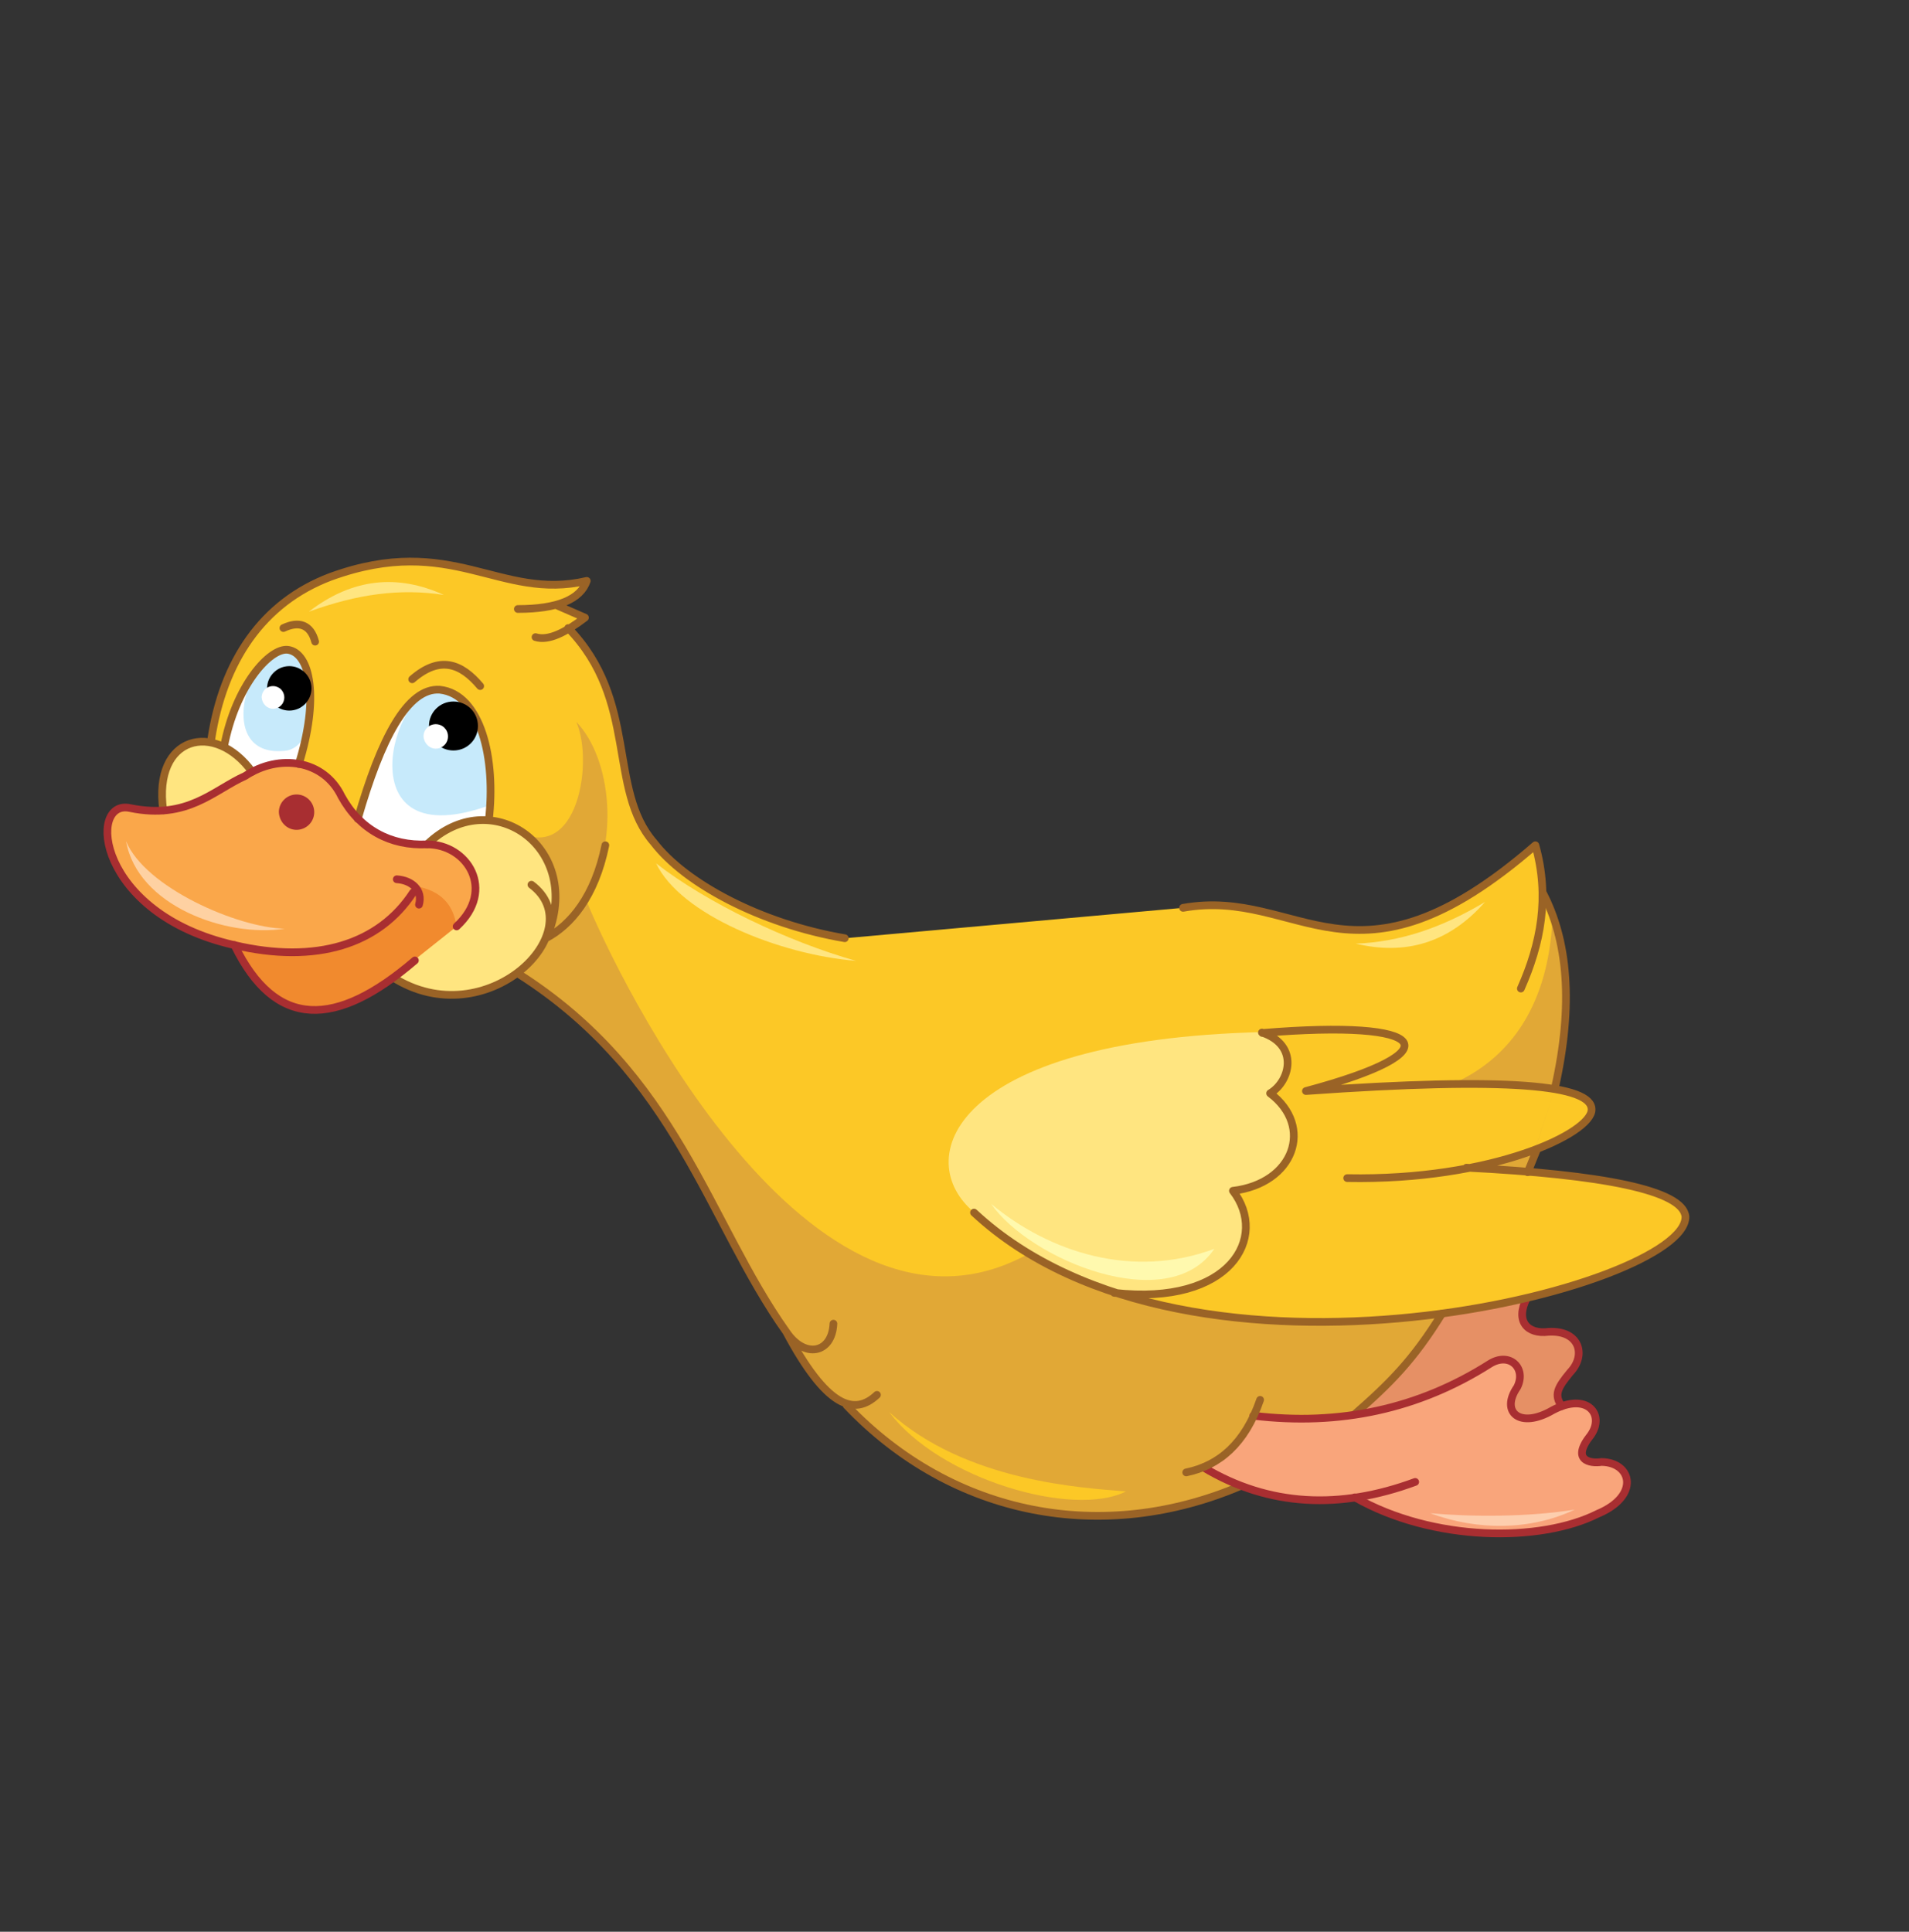 <?xml version="1.0" encoding="utf-8"?>
<!-- Generator: Adobe Illustrator 21.1.0, SVG Export Plug-In . SVG Version: 6.00 Build 0)  -->
<svg version="1.1" id="Layer_1" xmlns="http://www.w3.org/2000/svg" xmlns:xlink="http://www.w3.org/1999/xlink" x="0px" y="0px"
	 viewBox="0 0 421 426" style="enable-background:new 0 0 421 426;" xml:space="preserve">
<rect x="0" y="0" width="421" height="426" fill="#333333" stroke="none"/>
<style type="text/css">
	.st0{fill-rule:evenodd;clip-rule:evenodd;fill:#FCC826;}
	.st1{fill-rule:evenodd;clip-rule:evenodd;fill:#E1A836;}
	.st2{fill-rule:evenodd;clip-rule:evenodd;fill:#FFE580;}
	.st3{fill-rule:evenodd;clip-rule:evenodd;fill:#FAA74A;}
	.st4{fill-rule:evenodd;clip-rule:evenodd;fill:#FED1A2;}
	.st5{fill-rule:evenodd;clip-rule:evenodd;fill:#E69065;}
	.st6{fill-rule:evenodd;clip-rule:evenodd;fill:#FFFFFF;}
	.st7{fill-rule:evenodd;clip-rule:evenodd;fill:#C7EAFB;}
	.st8{fill:none;stroke:#9A6326;stroke-width:1.699;stroke-linecap:round;stroke-linejoin:round;stroke-miterlimit:22.926;}
	.st9{fill-rule:evenodd;clip-rule:evenodd;}
	.st10{fill-rule:evenodd;clip-rule:evenodd;fill:#F9A57B;}
	.st11{fill:none;stroke:#A82E31;stroke-width:1.699;stroke-linecap:round;stroke-linejoin:round;stroke-miterlimit:22.926;}
	.st12{fill-rule:evenodd;clip-rule:evenodd;fill:#F18A2E;}
	.st13{fill-rule:evenodd;clip-rule:evenodd;fill:#FDCEAE;}
	.st14{fill-rule:evenodd;clip-rule:evenodd;fill:#A82E31;}
	.st15{fill-rule:evenodd;clip-rule:evenodd;fill:#FFF9AE;}
</style>
<path class="st0" d="M260.9,200.2l-74.5,6.7c-20.9-4.3-39.4-10.9-46.4-28.5c-4.9-13.3-2.4-27.1-14.6-39.9l3.5-2.4l-6.2-2.7l4.7-2.3
	l1.9-2.9c-5.3,1.7-12.8,0.8-21.3-1.4c-28.4-7.6-56.3,1.7-61.4,36.3l6.7,4.5l2.3,2.7c12-5.2,17.2,1.3,23.4,10.4l28.9,0.3
	c12.1,1.1,19.1,15.7,13.1,24.8l-3,5.1l-3.9,3.7c31,18.2,41.2,50.8,59.3,79.1c4.4,5.4,4.8,12.9,13.3,16.2
	c23.3,25.3,57.3,30.7,87.1,17.7l-8.4-4.1c4.6-2.3,8.2-6.1,11-11.3l22.2-0.2c7.2-6,13.8-13.2,19.4-22.3
	c64.1-12.6,70.8-27.3,18.8-31.3l2-4.9c15.2-7.2,15.6-11.6,4-13.3c3.4-13.4,3.4-27.2-1.6-41.5l-2.6-12.4
	C298.3,221.5,286.8,195.7,260.9,200.2z"/>
<path class="st1" d="M342.4,201.8c4,10.4,3.7,23.4,0.5,38.2l-6,18.5l-13.4-0.9l15-4.1l4.3-13.2l-22.4-1.3
	C335,232.5,341.8,219,342.4,201.8z"/>
<path class="st1" d="M226.8,276.5c-48.1,26.5-90.6-60.8-97.7-78.4c7.6-12.1,5.8-30.8-2-38.9c4.1,9.4-0.2,33.8-15.5,22.6
	c10,4.2,13.6,18.1,9.2,23.9l-3,5.1l-3.9,3.7c31,18.2,41.2,50.8,59.3,79.1c4.4,5.4,4.8,12.9,13.3,16.2c23.3,25.3,57.3,30.7,87.1,17.7
	l-8.4-4.1c4.6-2.3,8.2-6.1,11-11.3l11.1-0.1l11.1-0.1c7.2-6,13.8-13.2,19.4-22.3C281.4,294.4,250.2,291.2,226.8,276.5z"/>
<path class="st2" d="M245.9,285c-11.3-3.4-21.6-9.2-31-17.6c-13.9-11.4-5.8-38.1,63.5-39.8c8.3,2.8,6.2,10.8,1.8,13.4
	c9.7,7.3,5.3,19.9-8.2,21.5C279.8,272.7,271.5,288,245.9,285z"/>
<path class="st2" d="M95.3,180.9c11.3-3.5,23.1,2,26.4,12.4c3.3,10.4-3.3,21.6-14.6,25.1c-11.3,3.5-23.1-2-26.4-12.4
	C77.4,195.7,83.9,184.4,95.3,180.9z"/>
<path class="st3" d="M91.1,196.8l9.6,7.6c8.7-8,2.4-18.1-6.5-18.1c-8.1,0.4-14.9-3.3-18.9-10.6c-3.9-8.1-13.8-9.4-21.2-4.5
	c-7.1,3.2-12.7,9.7-25.4,7.1c-9.5-2.1-7.4,23.3,22.9,30.2C69.8,212.6,83.7,208.1,91.1,196.8z"/>
<path class="st2" d="M188.8,211.9c-15.2-4.3-32.9-12.8-44.1-21.5C150.1,201.7,171.8,210.5,188.8,211.9z"/>
<path class="st4" d="M62.8,204.8c-10.4-0.2-30.8-9.1-35-19.3C30.3,199.7,49.8,206.8,62.8,204.8z"/>
<path class="st5" d="M344.3,310.2l-6.4,2.6l-39.3-0.7c7.5-6.6,14.3-13.8,19.4-22.3l18.6-3.4c-2.6,5,0.1,8,4.8,7.4
	c6.8-0.4,8.4,5.1,4.8,8.9C343.3,306.1,342.6,307.6,344.3,310.2z"/>
<path class="st6" d="M65.8,168.5c-3.2-0.9-6.6-0.3-10.3,1.8l-6.3-5.5c2.5-13.4,10.1-21.9,14.1-21.4
	C68.4,144.1,70.3,154.2,65.8,168.5z"/>
<path class="st6" d="M107.8,180.9c-5.2-0.3-9.8,1.5-13.7,5.3c-6.5,0.1-11.6-1.8-15.2-5.6c5.1-17.8,11-29,18.1-28.5
	C106.2,153.2,109.5,167.4,107.8,180.9z"/>
<path class="st7" d="M96.8,151.9c11.9,0.2,12.7,19.1,11.1,28.8l0.3-3.2C75.7,189.4,86.7,151.2,96.8,151.9z"/>
<path class="st7" d="M63.4,143.4c6.6,0.8,7.9,22-1,22.2C47.7,166.8,54.1,143.6,63.4,143.4z"/>
<path class="st2" d="M36.1,178.7c9.3-0.5,13-5.7,19.6-8.5C47.5,159,33.8,162.2,36.1,178.7z"/>
<path class="st8" d="M342.9,240c4.2-18.7,2.8-32.7-2.7-43.2 M336.9,258.5c0.7-1.6,1.4-3.5,2-4.9 M298.6,312c8-7,13.1-12.1,19.4-22.3
	 M173.4,293.7c8.9,16.7,15,18.6,20,13.9 M114.1,214.6c35.3,22.3,42,54.8,59.3,79.1c4,6,10.1,4.8,10.4-1.8 M90.9,149.8
	c6.1-5.3,10.8-3.5,15,1.5 M78.9,180.6c5.1-17.8,11-29,18.1-28.5c9.1,1,12.4,15.3,10.8,28.8 M49.4,164.7
	c2.5-13.4,10.1-21.9,14.1-21.4c5,0.7,6.9,10.7,2.4,25.2 M69.5,141.5c-1-3.8-3.6-4.6-7-3 M55.6,170.2c-8.2-11.3-21.9-8-19.6,8.5
	 M186.3,206.9c-18.8-3.2-35.3-12.2-42.1-21.1c-10.3-11.8-3.3-31.2-18.9-47.3 M122.8,133.5l6.2,2.7c-4.2,3.2-8,5.2-10.9,4.3
	 M46.6,163c2.6-17.1,11.2-30.1,26.3-35.8c26.9-9.8,37.2,5.4,56.5,0.9c-1.4,4.1-6.5,6.2-15.2,6.2 M120.4,206.9
	c5.5-2.9,10.8-9.2,13.1-20.5 M117.2,195.1c13.6,10.2-10,33.5-30.6,20.4 M94.2,186.2c13.9-13.4,34,0.3,26.8,19.5 M186.7,309.9
	c23.5,24.7,56.8,30.7,87.1,17.7"/>
<path class="st9" d="M63.8,156.7c2.7,0,4.9-2.2,4.9-4.9c0-2.7-2.2-4.9-4.9-4.9c-2.7,0-4.9,2.2-4.9,4.9
	C58.9,154.5,61.1,156.7,63.8,156.7z"/>
<path class="st6" d="M60.2,156.3c1.4,0,2.5-1.1,2.5-2.5c0-1.4-1.1-2.5-2.5-2.5c-1.4,0-2.5,1.1-2.5,2.5
	C57.8,155.2,58.9,156.3,60.2,156.3z"/>
<path class="st9" d="M100,165.5c3,0,5.4-2.4,5.4-5.4c0-3-2.4-5.4-5.4-5.4c-3,0-5.4,2.4-5.4,5.4C94.6,163.1,97,165.5,100,165.5z"/>
<path class="st6" d="M96.1,165.1c1.5,0,2.7-1.2,2.7-2.7c0-1.5-1.2-2.7-2.7-2.7c-1.5,0-2.7,1.2-2.7,2.7
	C93.5,163.9,94.7,165.1,96.1,165.1z"/>
<path class="st10" d="M298.7,330.3c-8.7,1.5-19.2,0.3-33.3-6.7c5.3-2.3,8.6-6.3,11-11.3c19.1,2.3,36.5-1.5,52.1-11.4
	c4.4-2.8,8.2,0.9,6.1,5.1c-3.8,5.5,0.6,9.3,7.8,5.1c7.7-4.1,11.6,1,8.4,5.5c-4.4,5.5-0.2,6.3,2.4,5.9c6.7,0.1,8.5,7.5-0.8,11.4
	C339.8,340.3,316,340.1,298.7,330.3z"/>
<path class="st11" d="M276.4,312.2c19.1,2.3,36.5-1.5,52.1-11.4c4.4-2.8,8.2,0.9,6.1,5.1c-3.8,5.5,0.6,9.3,7.8,5.1
	c7.7-4.1,11.6,1,8.4,5.5c-4.4,5.5-0.2,6.3,2.4,5.9c6.7,0.1,8.5,7.5-0.8,11.4c-12.7,6.4-36.4,6.2-53.6-3.6"/>
<path class="st11" d="M312.1,326.8c-16.5,6.1-32.2,5.5-46.7-3.2"/>
<path class="st11" d="M336.7,286.3c-2.6,5,0.1,8,4.8,7.4c6.8-0.4,8.4,5.1,4.8,8.9c-2.9,3.5-3.6,5-1.9,7.5"/>
<path class="st8" d="M278.3,227.7c8.3,2.8,6.2,10.8,1.8,13.4c9.7,7.3,5.3,19.9-8.2,21.5c7.9,10.2-0.5,25.4-26.2,22.5 M297.1,259.8
	c32,0.6,53.9-9.9,53.9-15.1c0.1-5.4-18.1-7.3-63-4.1c32.9-8.8,27.5-15.9-9.6-12.8 M335.4,218c4.4-9.9,6.4-20.2,3.2-31.6
	c-40.3,35-51.8,9.2-77.7,13.8 M214.8,267.4c48,44.7,157.2,16.5,156.9,0.9c-0.5-5.8-18.3-9.3-48.3-10.8"/>
<path class="st12" d="M91.4,211.7l9.3-7.4c-0.7-4.5-3.1-7.9-9.2-8.9l-0.3,1.4c-5.9,11.2-19.1,15-39.5,11.6
	C60.7,227.1,74,226.7,91.4,211.7z"/>
<path class="st8" d="M261.6,324.7c7.3-1.5,13-6.4,16.3-16"/>
<path class="st11" d="M51.7,208.4c9.1,18.7,22.4,18.3,39.8,3.4"/>
<path class="st11" d="M100.7,204.3c8.7-8,2.4-18.1-6.5-18.1c-8.1,0.4-14.9-3.3-18.9-10.6c-3.9-8.1-13.8-9.4-21.2-4.5
	c-7.1,3.2-12.7,9.7-25.4,7.1c-9.5-2.1-7.4,23.3,22.9,30.2c18.2,4.3,32.1-0.2,39.5-11.6"/>
<path class="st13" d="M315.4,333.7c8.8,0.8,21.4,0.9,31.9-0.8C337.6,337.5,325.9,337.6,315.4,333.7z"/>
<path class="st14" d="M65.4,183c2.1,0,3.9-1.7,3.9-3.9c0-2.1-1.7-3.9-3.9-3.9c-2.1,0-3.9,1.7-3.9,3.9C61.6,181.3,63.3,183,65.4,183z
	"/>
<path class="st11" d="M87.5,193.9c3.3,0.2,5.8,2.4,4.9,5.6"/>
<path class="st2" d="M97.9,131.2c-9.6-1.5-19.1-0.2-29.8,3.7C77.8,127.4,87.8,126.6,97.9,131.2z"/>
<path class="st2" d="M299,208.1c9.7-0.4,18.8-3.4,28.5-9.2C319.5,208,309.9,210.7,299,208.1z"/>
<path class="st0" d="M248.3,328.9c-9.4-0.8-35.2-2.1-52.2-17.5C207.1,326.1,236.6,334.8,248.3,328.9z"/>
<path class="st15" d="M267.8,275.4c-18,6.7-36.3,0.8-49.2-9.9C227,277.7,257.6,290.5,267.8,275.4z"/>
</svg>
